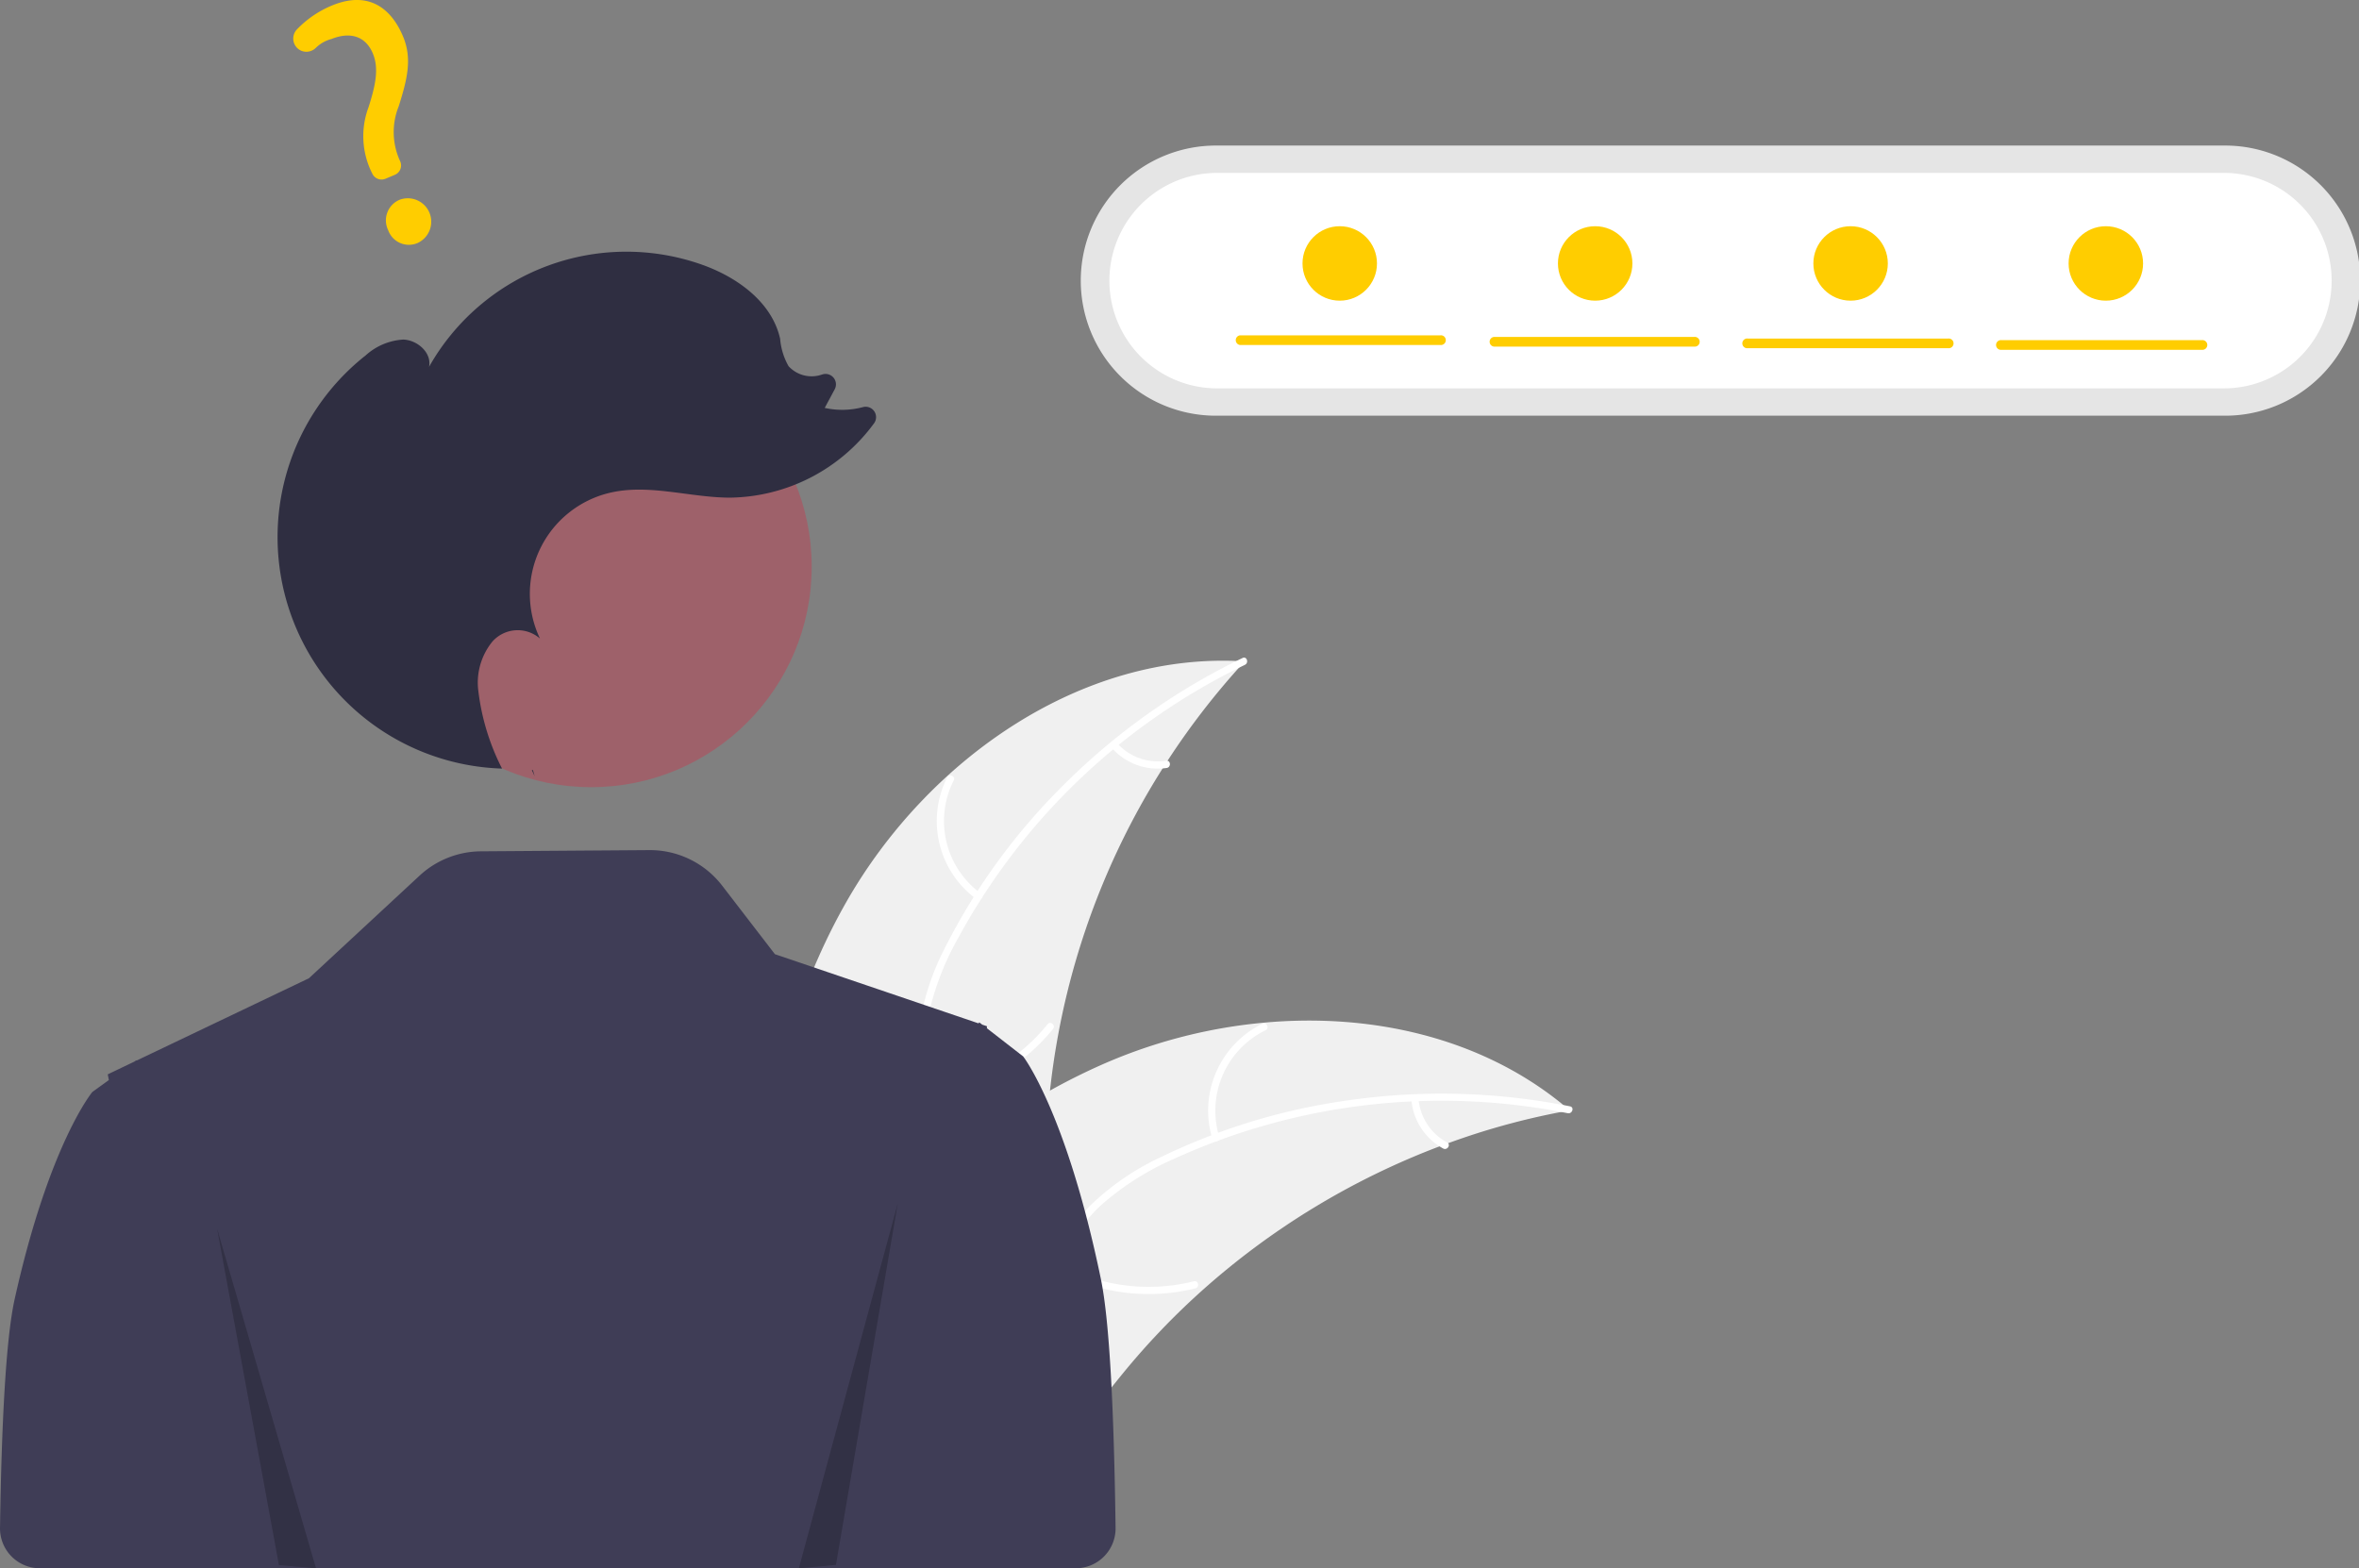 <svg xmlns="http://www.w3.org/2000/svg" width="194" height="129" viewBox="0 0 194 129">
  <rect x="0" y="0" width="194" height="129" fill="#808080" stroke="none"/>
  <g id="Group_38095" data-name="Group 38095" transform="translate(0 0)">
    <path id="Path_234084" data-name="Path 234084" d="M434.8,419.35c6.654-11.7,19.346-20.692,32.781-19.826a62.032,62.032,0,0,0-16.315,39.34c-.221,5.642.122,11.941-3.625,16.166a13.866,13.866,0,0,1-9.4,4.169,41.18,41.18,0,0,1-10.462-1l-.838.257C426.628,445,428.149,431.055,434.8,419.35Z" transform="translate(-365.221 -345.122)" fill="#f0f0f0"/>
    <path id="Path_234085" data-name="Path 234085" d="M467.58,398.823a53.022,53.022,0,0,0-23.608,22.513,22.834,22.834,0,0,0-2.5,6.7,13.1,13.1,0,0,0,.681,6.858c.738,2.052,1.731,4.066,1.957,6.262a8.018,8.018,0,0,1-2.146,6.2,20.832,20.832,0,0,1-6.9,4.592c-2.784,1.319-5.7,2.645-7.669,5.107-.239.3-.688-.09-.449-.388,3.431-4.283,9.3-5.088,13.376-8.538a8.121,8.121,0,0,0,3.237-6.371c-.079-2.246-1.1-4.324-1.866-6.4a13.974,13.974,0,0,1-.916-6.681,21.108,21.108,0,0,1,2.232-6.774,51.441,51.441,0,0,1,9.459-13,53.961,53.961,0,0,1,14.92-10.645c.343-.165.533.4.192.561Z" transform="translate(-365.197 -344.139)" fill="#fff"/>
    <path id="Path_234086" data-name="Path 234086" d="M505.384,455.791a7.955,7.955,0,0,1-2.4-10.017c.174-.34.71-.086.536.254a7.366,7.366,0,0,0,2.252,9.313C506.081,455.566,505.692,456.014,505.384,455.791Z" transform="translate(-425.086 -381.837)" fill="#fff"/>
    <path id="Path_234087" data-name="Path 234087" d="M498.2,551.023a15.332,15.332,0,0,0,9.708-5.533c.24-.3.689.091.449.388a15.948,15.948,0,0,1-10.113,5.737c-.379.054-.42-.538-.043-.592Z" transform="translate(-421.755 -461.247)" fill="#fff"/>
    <path id="Path_234088" data-name="Path 234088" d="M573.009,432.406a4.5,4.5,0,0,0,4.025,1.435c.378-.059.419.533.044.592a5.046,5.046,0,0,1-4.456-1.577.307.307,0,0,1-.031-.418A.3.3,0,0,1,573.009,432.406Z" transform="translate(-481.128 -371.267)" fill="#fff"/>
    <path id="Path_234089" data-name="Path 234089" d="M492.3,551.9c-.235.044-.47.087-.707.135a59.314,59.314,0,0,0-9.271,2.563c-.234.082-.471.168-.7.256a62.516,62.516,0,0,0-19.661,11.965,60.716,60.716,0,0,0-6.368,6.673c-2.693,3.291-5.352,7.073-8.872,9.219a10.421,10.421,0,0,1-1.133.614l-20.276-8.41c-.037-.042-.075-.08-.112-.122l-.825-.3c.092-.13.19-.263.282-.393.053-.076.111-.149.164-.225.037-.05.074-.1.1-.146.012-.017.025-.033.035-.045.03-.047.064-.088.092-.13q.82-1.115,1.659-2.223s0,0,.008-.007a89.266,89.266,0,0,1,14.5-15.339c.164-.133.329-.27.5-.4a57.93,57.93,0,0,1,7.83-5.3,51.229,51.229,0,0,1,4.645-2.3,42.587,42.587,0,0,1,12.9-3.291c8.865-.823,17.894,1.2,24.693,6.767C491.955,551.61,492.125,551.751,492.3,551.9Z" transform="translate(-363.214 -460.572)" fill="#f0f0f0"/>
    <path id="Path_234090" data-name="Path 234090" d="M493.244,575.55a53.021,53.021,0,0,0-32.4,3.762,22.832,22.832,0,0,0-6.031,3.847,13.1,13.1,0,0,0-3.585,5.886c-.646,2.083-1.066,4.288-2.208,6.178a8.018,8.018,0,0,1-5.444,3.655,20.833,20.833,0,0,1-8.276-.489c-3.017-.623-6.141-1.318-9.2-.54-.37.094-.495-.486-.125-.58,5.318-1.354,10.492,1.539,15.821,1.236a8.12,8.12,0,0,0,6.42-3.138c1.29-1.841,1.724-4.115,2.361-6.23a13.974,13.974,0,0,1,3.291-5.886,21.11,21.11,0,0,1,5.861-4.065,51.44,51.44,0,0,1,15.38-4.684,53.961,53.961,0,0,1,18.322.483c.373.075.186.638-.185.564Z" transform="translate(-364.314 -483.986)" fill="#fff"/>
    <path id="Path_234091" data-name="Path 234091" d="M611.9,555.059a7.955,7.955,0,0,1,4.114-9.443c.343-.167.619.359.275.526a7.366,7.366,0,0,0-3.809,8.792C612.594,555.3,612.013,555.422,611.9,555.059Z" transform="translate(-512.205 -461.407)" fill="#fff"/>
    <path id="Path_234092" data-name="Path 234092" d="M549.673,642.4a15.333,15.333,0,0,0,11.082,1.427c.371-.093.5.487.125.58a15.948,15.948,0,0,1-11.529-1.508C549.016,642.712,549.34,642.214,549.673,642.4Z" transform="translate(-462.573 -538.438)" fill="#fff"/>
    <path id="Path_234093" data-name="Path 234093" d="M694.115,575.163a4.5,4.5,0,0,0,2.349,3.569c.337.18.013.678-.322.5a5.046,5.046,0,0,1-2.608-3.942.307.307,0,0,1,.227-.353A.3.3,0,0,1,694.115,575.163Z" transform="translate(-577.456 -484.764)" fill="#fff"/>
    <path id="Path_234094" data-name="Path 234094" d="M214.916,511.08c-2.84-13.73-6.389-18.307-6.389-18.307l-1.356-1.052-1.631-1.267.008-.163-.387-.131-.091-.071-.149-.114L204.9,490l-.051.052-7.379-2.508-9.361-3.18-4.335-5.635a7.5,7.5,0,0,0-6-2.926l-13.844.1a7.5,7.5,0,0,0-5.043,2l-9.1,8.441-14.179,6.772-.024-.024-.149.106-2.191,1.048.09.471-1.356.978s-3.549,4.259-6.389,17.035c-.722,3.251-1.078,10.224-1.206,18.816a3.28,3.28,0,0,0,3.278,3.328h85.186a3.28,3.28,0,0,0,3.278-3.325C216,522.2,215.645,514.605,214.916,511.08Z" transform="translate(-124.382 -405.88)" fill="#3f3d56"/>
    <path id="Path_234095" data-name="Path 234095" d="M572.227,191.732a11.11,11.11,0,1,0,0,22.219h82.794a11.11,11.11,0,1,0,0-22.219Z" transform="translate(-472.131 -179.759)" fill="#e5e5e5"/>
    <path id="Path_234096" data-name="Path 234096" d="M580.994,202.747a8.861,8.861,0,1,0,0,17.723h82.794a8.861,8.861,0,1,0,0-17.723Z" transform="translate(-480.898 -188.526)" fill="#fff"/>
    <circle id="ab6171fa-7d69-4734-b81c-8dff60f9761b" cx="18.138" cy="18.138" r="18.138" transform="translate(30.476 28.47)" fill="#9e616a"/>
    <path id="Path_234097" data-name="Path 234097" d="M339.068,443.97q-.116-.256-.232-.514c.03,0,.059.005.089.006Z" transform="translate(-295.099 -380.119)" fill="#2f2e41"/>
    <path id="Path_234098" data-name="Path 234098" d="M243.656,243.116a5.048,5.048,0,0,1,3.162-1.367c1.173.038,2.362,1.1,2.119,2.245a18.639,18.639,0,0,1,22.43-8.411c2.915,1.028,5.774,3.086,6.443,6.1a5.5,5.5,0,0,0,.692,2.253,2.572,2.572,0,0,0,2.737.694l.029-.008a.857.857,0,0,1,1.035,1.21l-.825,1.538a6.609,6.609,0,0,0,3.149-.067.856.856,0,0,1,.909,1.332,14.925,14.925,0,0,1-11.9,6.117c-3.3-.02-6.625-1.156-9.832-.4a8.541,8.541,0,0,0-5.744,11.989,2.785,2.785,0,0,0-3.9.234,5.346,5.346,0,0,0-1.167,4.09,18.978,18.978,0,0,0,1.948,6.371,19.045,19.045,0,0,1-11.29-33.926Z" transform="translate(-213.654 -213.819)" fill="#2f2e41"/>
    <path id="Path_234099" data-name="Path 234099" d="M87.464,495.253l5.087,27.678,3.052.266Z" transform="translate(-69.612 -394.198)" opacity="0.2"/>
    <path id="Path_234100" data-name="Path 234100" d="M330.268,485.026l-5.087,29.746-3.052.286Z" transform="translate(-256.434 -386.058)" opacity="0.2"/>
    <path id="Path_234101" data-name="Path 234101" d="M252.762,153.058a1.808,1.808,0,0,1-2.42-1.061,1.836,1.836,0,0,1,.962-2.505,1.928,1.928,0,0,1,1.458,3.566Zm-1.868-5.609-.776.324a.837.837,0,0,1-1.063-.39l-.038-.075a6.784,6.784,0,0,1-.283-5.434c.6-1.883.849-3.208.348-4.408-.579-1.387-1.816-1.822-3.394-1.192A2.883,2.883,0,0,0,244.4,137a1.105,1.105,0,0,1-.8.325,1.069,1.069,0,0,1-.765-.335,1.092,1.092,0,0,1-.008-1.489,8.478,8.478,0,0,1,2.867-1.968c3.389-1.415,5.1.674,5.877,2.544.764,1.829.334,3.526-.356,5.724a5.682,5.682,0,0,0,.112,4.525.833.833,0,0,1-.434,1.121Z" transform="translate(-218.421 -133.069)" fill="#ffcd00"/>
    <path id="Path_234102" data-name="Path 234102" d="M639.368,269.028H622.895a.4.4,0,0,1,0-.794h16.473a.4.4,0,1,1,0,.794Z" transform="translate(-520.917 -240.652)" fill="#ffcd00"/>
    <path id="Path_234103" data-name="Path 234103" d="M741.749,269.676H725.276a.4.4,0,0,1,0-.794h16.473a.4.4,0,1,1,0,.794Z" transform="translate(-602.42 -241.168)" fill="#ffcd00"/>
    <path id="Path_234104" data-name="Path 234104" d="M844.131,270.324H827.658a.4.4,0,1,1,0-.794h16.473a.4.4,0,1,1,0,.794Z" transform="translate(-683.923 -241.684)" fill="#ffcd00"/>
    <path id="Path_234105" data-name="Path 234105" d="M946.509,270.972H930.036a.4.4,0,1,1,0-.794h16.473a.4.4,0,1,1,0,.794Z" transform="translate(-765.434 -242.2)" fill="#ffcd00"/>
    <circle id="Ellipse_51" data-name="Ellipse 51" cx="3.062" cy="3.062" r="3.062" transform="translate(107.116 18.607)" fill="#ffcd00"/>
    <circle id="Ellipse_52" data-name="Ellipse 52" cx="3.062" cy="3.062" r="3.062" transform="translate(128.122 18.607)" fill="#ffcd00"/>
    <circle id="Ellipse_53" data-name="Ellipse 53" cx="3.062" cy="3.062" r="3.062" transform="translate(149.128 18.607)" fill="#ffcd00"/>
    <circle id="Ellipse_54" data-name="Ellipse 54" cx="3.062" cy="3.062" r="3.062" transform="translate(170.119 18.607)" fill="#ffcd00"/>
  </g>
</svg>
